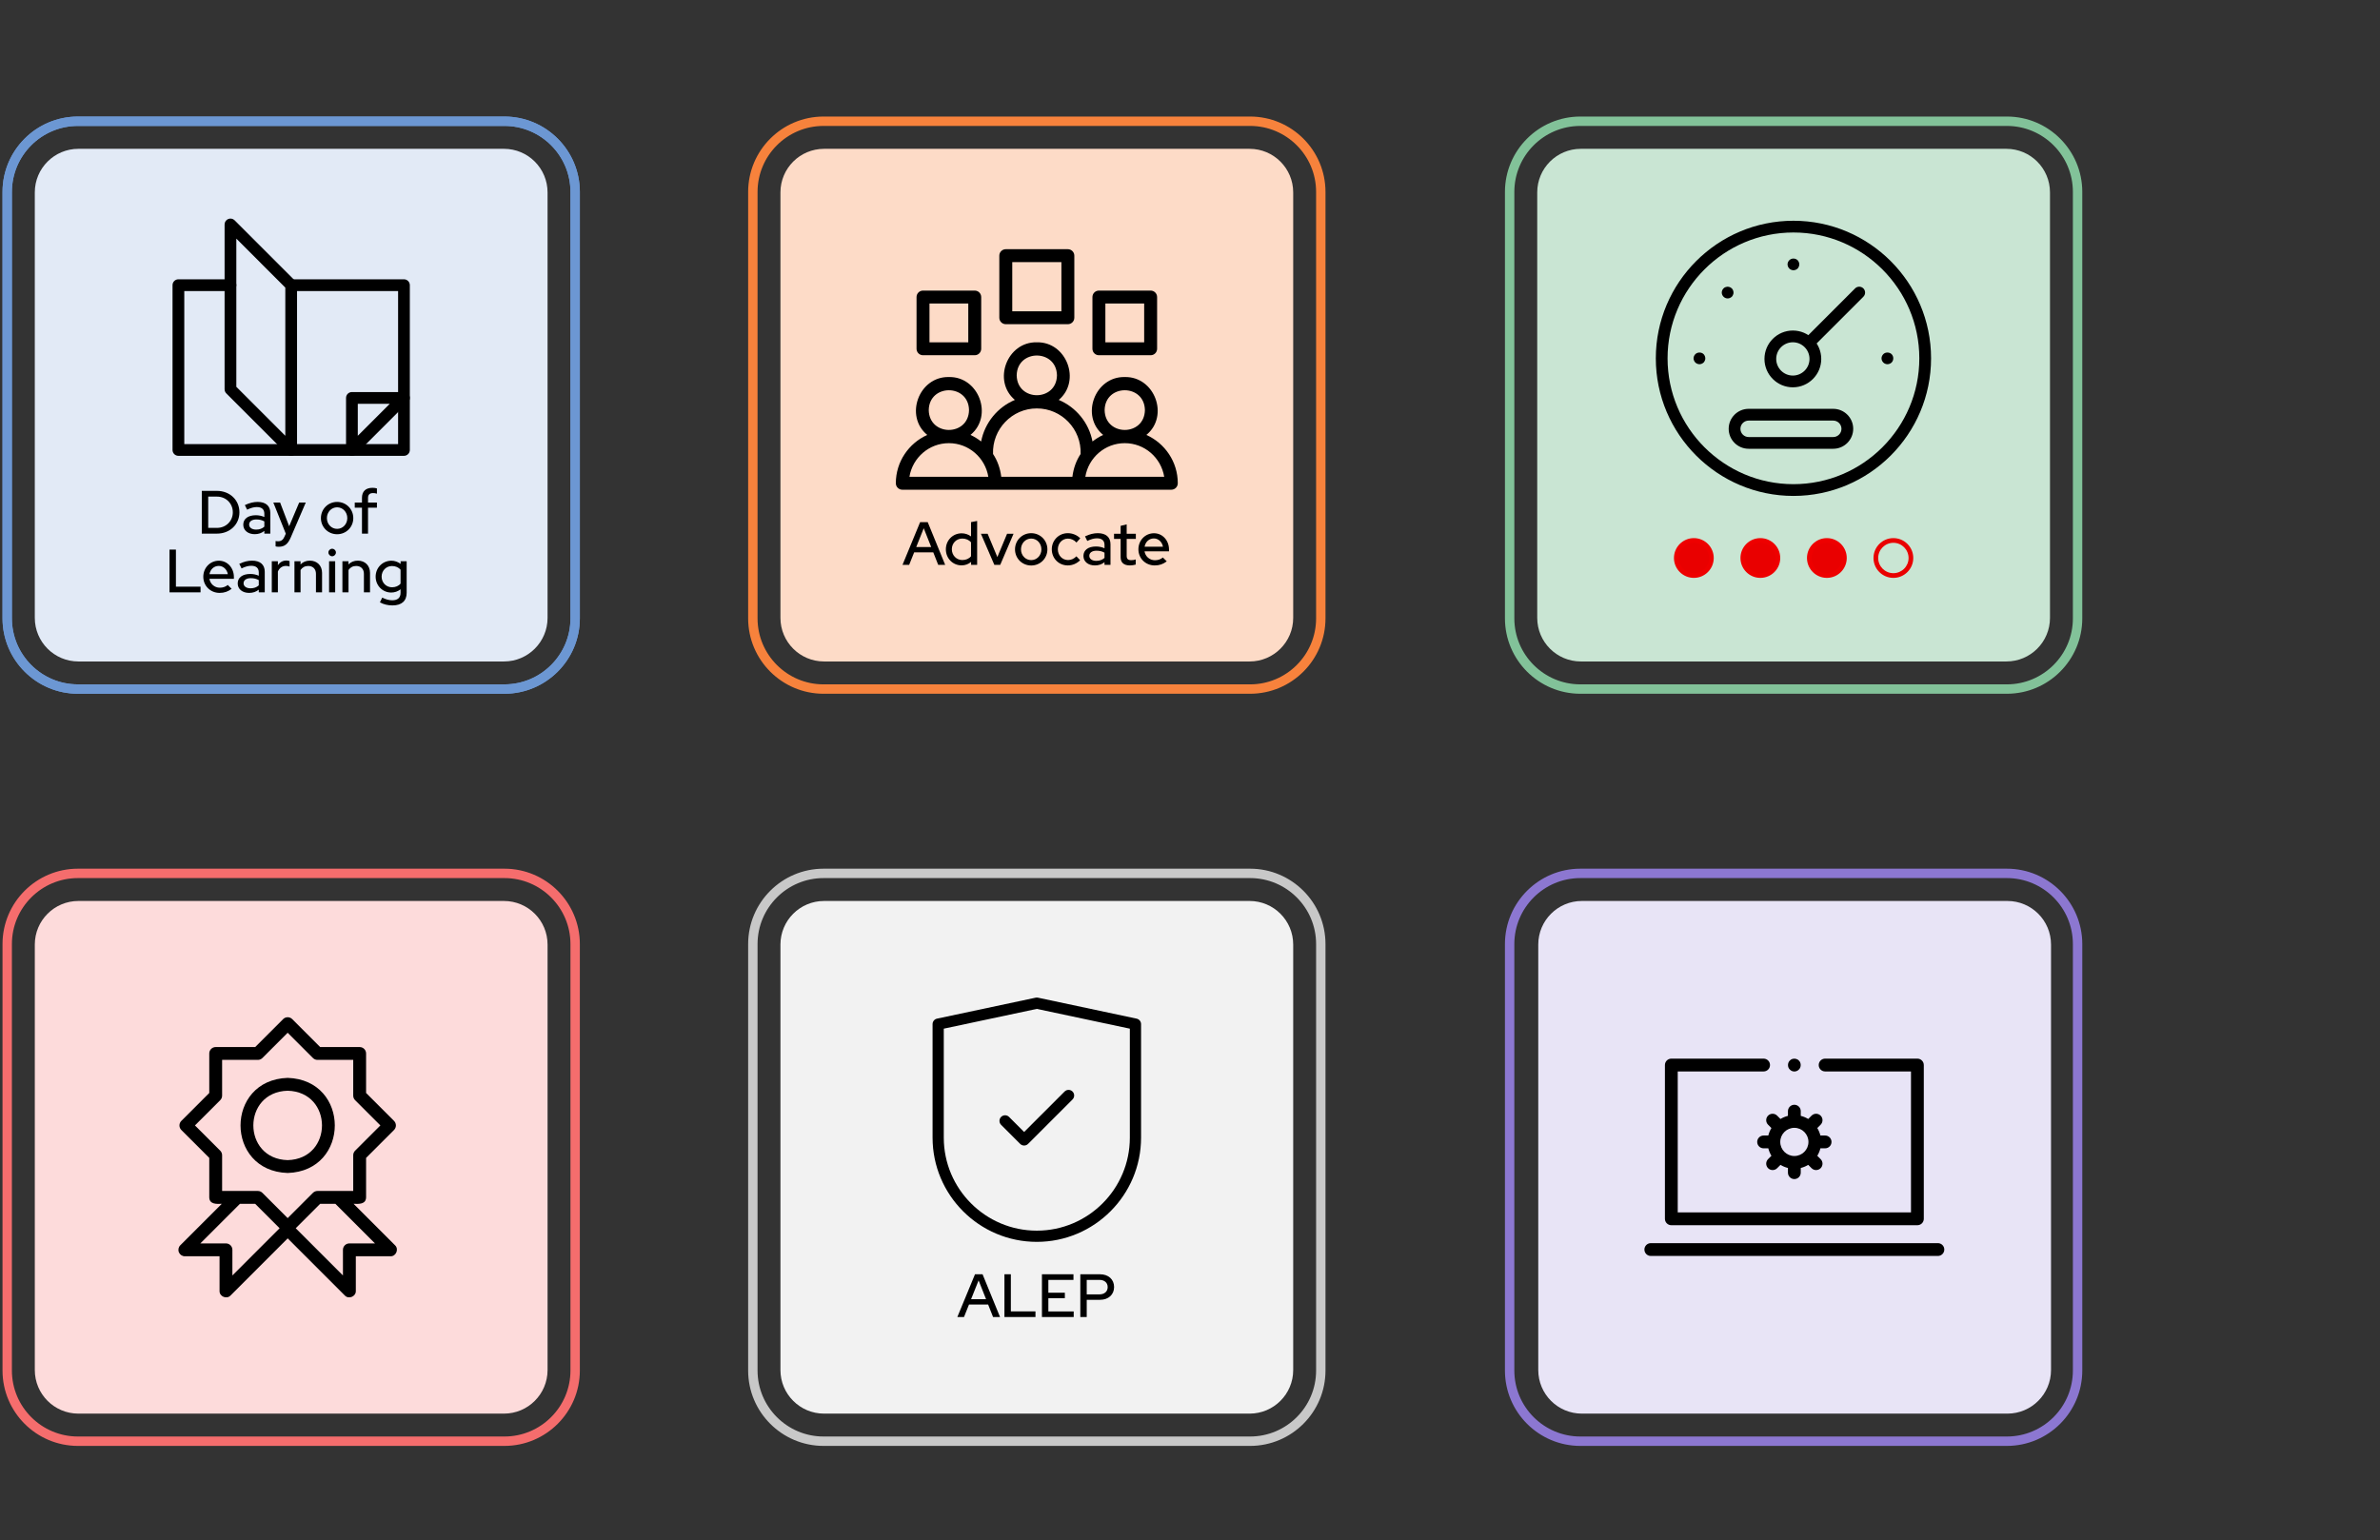 <?xml version="1.0" encoding="utf-8"?>
<!-- Generator: Adobe Illustrator 27.4.1, SVG Export Plug-In . SVG Version: 6.00 Build 0)  -->
<svg version="1.1" id="uuid-04681828-0450-497a-8cfc-25ac8c2eeaa5"
	 xmlns="http://www.w3.org/2000/svg" xmlns:xlink="http://www.w3.org/1999/xlink" x="0px" y="0px" viewBox="0 0 360 233"
	 style="enable-background:new 0 0 360 233;" xml:space="preserve">
<rect x="0" y="0" width="360" height="233" fill="#333333" stroke="none"/>
<style type="text/css">
	.st0{fill:none;}
	.st1{fill:#82C299;}
	.st2{fill:#C9E5D3;}
	.st3{fill:#E90000;}
	.st4{fill:#EE0000;}
	.st5{fill:#C8C8C8;}
	.st6{fill:#F2F2F2;}
	.st7{fill:#6C97D3;}
	.st8{fill:#E2EAF6;}
	.st9{fill:#F7823C;}
	.st10{fill:#FDDBC7;}
	.st11{fill:#8C77D1;}
	.st12{fill:#E8E4F6;}
	.st13{fill:#F56D6D;}
	.st14{fill:#FDDBDB;}
</style>
<rect class="st0" width="360" height="233"/>
<g>
	<path class="st1" d="M303.564,104.96h-64.522c-6.287,0-11.403-5.116-11.403-11.404V29.035
		c0-6.287,5.116-11.403,11.403-11.403h64.522c6.287,0,11.403,5.116,11.403,11.403V93.556
		C314.967,99.845,309.851,104.96,303.564,104.96z M239.042,19.053c-5.504,0-9.982,4.478-9.982,9.982
		V93.556c0,5.504,4.477,9.982,9.982,9.982h64.522c5.504,0,9.982-4.478,9.982-9.982V29.035
		c0-5.504-4.477-9.982-9.982-9.982H239.042z"/>
	<path class="st2" d="M303.488,100.076h-64.371c-3.642,0-6.595-2.953-6.595-6.595V29.11
		c0-3.642,2.953-6.595,6.595-6.595h64.371c3.642,0,6.595,2.953,6.595,6.595v64.371
		C310.084,97.124,307.131,100.076,303.488,100.076z"/>
	<g>
		<path d="M274.12,52.259c-0.228,0-0.455-0.087-0.629-0.26c-0.346-0.347-0.346-0.909,0-1.256
			l7.108-7.108c0.347-0.347,0.911-0.347,1.258,0c0.346,0.347,0.346,0.909,0,1.256l-7.108,7.108
			C274.576,52.172,274.348,52.259,274.12,52.259z"/>
		<g>
			<path d="M271.188,58.598c-2.368,0-4.295-1.927-4.295-4.295c0-2.369,1.927-4.296,4.295-4.296
				s4.295,1.927,4.295,4.296C275.483,56.671,273.557,58.598,271.188,58.598z M271.188,51.783
				c-1.388,0-2.518,1.13-2.518,2.519c0,1.388,1.13,2.518,2.518,2.518s2.518-1.13,2.518-2.518
				C273.706,52.914,272.576,51.783,271.188,51.783z"/>
		</g>
		<path d="M271.277,75.03c-11.478,0-20.816-9.338-20.816-20.816s9.337-20.816,20.816-20.816
			c11.478,0,20.817,9.338,20.817,20.816S282.755,75.03,271.277,75.03z M271.277,35.174
			c-10.498,0-19.039,8.541-19.039,19.039s8.541,19.039,19.039,19.039
			c10.498,0,19.04-8.541,19.04-19.039S281.775,35.174,271.277,35.174z"/>
		<path d="M271.281,40.887c-0.114,0-0.242-0.028-0.34-0.071c-0.114-0.042-0.214-0.113-0.285-0.185
			c-0.171-0.171-0.271-0.398-0.271-0.639c0-0.228,0.1-0.455,0.271-0.626
			c0.071-0.071,0.171-0.142,0.285-0.185c0.212-0.085,0.454-0.085,0.682,0
			c0.1,0.043,0.199,0.114,0.285,0.185c0.155,0.171,0.255,0.398,0.255,0.626
			c0,0.242-0.1,0.469-0.255,0.639c-0.086,0.071-0.185,0.142-0.285,0.185
			C271.509,40.859,271.395,40.887,271.281,40.887z"/>
		<path d="M261.33,45.152c-0.242,0-0.469-0.1-0.625-0.256c-0.086-0.085-0.157-0.185-0.2-0.298
			c-0.042-0.099-0.071-0.213-0.071-0.341c0-0.228,0.1-0.455,0.271-0.626
			c0.071-0.085,0.171-0.142,0.285-0.185c0.326-0.142,0.711-0.057,0.966,0.185
			c0.155,0.171,0.255,0.398,0.255,0.626c0,0.128-0.014,0.242-0.071,0.341
			c-0.043,0.114-0.1,0.213-0.185,0.298c-0.086,0.071-0.185,0.142-0.285,0.185
			C261.558,45.123,261.444,45.152,261.33,45.152z"/>
		<path d="M257.065,55.103c-0.128,0-0.242-0.028-0.34-0.071c-0.114-0.042-0.214-0.113-0.285-0.185
			c-0.086-0.085-0.157-0.185-0.2-0.298c-0.042-0.099-0.071-0.213-0.071-0.327
			c0-0.242,0.1-0.469,0.271-0.64c0.326-0.327,0.923-0.327,1.251,0
			c0.155,0.171,0.255,0.398,0.255,0.64c0,0.114-0.014,0.228-0.071,0.327
			c-0.043,0.114-0.1,0.213-0.185,0.298C257.521,55.003,257.293,55.103,257.065,55.103z"/>
		<path d="M285.497,55.103c-0.242,0-0.469-0.1-0.625-0.256c-0.171-0.171-0.271-0.398-0.271-0.639
			c0-0.228,0.1-0.455,0.271-0.626c0.312-0.327,0.923-0.327,1.251,0
			c0.171,0.171,0.255,0.398,0.255,0.626c0,0.242-0.085,0.469-0.255,0.639
			C285.966,55.003,285.725,55.103,285.497,55.103z"/>
		<path d="M277.297,67.896h-12.794c-1.666,0-3.021-1.355-3.021-3.021c0-1.666,1.355-3.021,3.021-3.021
			h12.794c1.666,0,3.021,1.355,3.021,3.021C280.317,66.541,278.962,67.896,277.297,67.896z
			 M264.502,63.632c-0.686,0-1.244,0.558-1.244,1.244c0,0.686,0.558,1.244,1.244,1.244h12.794
			c0.686,0,1.244-0.558,1.244-1.244c0-0.686-0.558-1.244-1.244-1.244H264.502z"/>
	</g>
	<g>
		<circle class="st3" cx="256.212" cy="84.421" r="2.653"/>
		<path class="st4" d="M256.213,87.43c-1.659,0-3.01-1.35-3.01-3.009c0-1.659,1.351-3.008,3.01-3.008
			c1.659,0,3.008,1.349,3.008,3.008C259.221,86.08,257.872,87.43,256.213,87.43z M256.213,82.123
			c-1.267,0-2.299,1.031-2.299,2.298c0,1.267,1.031,2.298,2.299,2.298s2.298-1.031,2.298-2.298
			C258.511,83.154,257.48,82.123,256.213,82.123z"/>
	</g>
	<g>
		<circle class="st3" cx="266.273" cy="84.421" r="2.653"/>
		<path class="st4" d="M266.272,87.43c-1.659,0-3.008-1.35-3.008-3.009c0-1.659,1.349-3.008,3.008-3.008
			c1.659,0,3.008,1.349,3.008,3.008C269.281,86.08,267.931,87.43,266.272,87.43z M266.272,82.123
			c-1.267,0-2.298,1.031-2.298,2.298c0,1.267,1.03,2.298,2.298,2.298s2.298-1.031,2.298-2.298
			C268.57,83.154,267.54,82.123,266.272,82.123z"/>
	</g>
	<g>
		<circle class="st3" cx="276.333" cy="84.421" r="2.653"/>
		<path class="st4" d="M276.333,87.43c-1.659,0-3.008-1.35-3.008-3.009c0-1.659,1.349-3.008,3.008-3.008
			c1.659,0,3.008,1.349,3.008,3.008C279.341,86.08,277.992,87.43,276.333,87.43z M276.333,82.123
			c-1.267,0-2.298,1.031-2.298,2.298c0,1.267,1.03,2.298,2.298,2.298s2.298-1.031,2.298-2.298
			C278.631,83.154,277.601,82.123,276.333,82.123z"/>
	</g>
	<path class="st3" d="M286.394,87.43c-1.659,0-3.008-1.35-3.008-3.009c0-1.659,1.349-3.008,3.008-3.008
		c1.659,0,3.008,1.349,3.008,3.008C289.402,86.08,288.053,87.43,286.394,87.43z M286.394,82.123
		c-1.267,0-2.298,1.031-2.298,2.298c0,1.267,1.03,2.298,2.298,2.298s2.298-1.031,2.298-2.298
		C288.691,83.154,287.661,82.123,286.394,82.123z"/>
</g>
<g>
	<path class="st5" d="M189.091,218.756h-64.522c-6.288,0-11.404-5.116-11.404-11.404v-64.522
		c0-6.287,5.116-11.403,11.404-11.403h64.522c6.287,0,11.403,5.116,11.403,11.403v64.522
		C200.495,213.64,195.379,218.756,189.091,218.756z M124.57,132.848c-5.504,0-9.982,4.478-9.982,9.982
		v64.522c0,5.504,4.478,9.982,9.982,9.982h64.522c5.504,0,9.982-4.478,9.982-9.982v-64.522
		c0-5.504-4.477-9.982-9.982-9.982H124.57z"/>
	<path class="st6" d="M189.016,213.872h-64.371c-3.642,0-6.595-2.953-6.595-6.595v-64.371
		c0-3.642,2.953-6.595,6.595-6.595h64.371c3.642,0,6.595,2.953,6.595,6.595v64.371
		C195.611,210.919,192.658,213.872,189.016,213.872z"/>
	<g>
		<path d="M170.901,172.118c0,7.759-6.313,14.072-14.072,14.072c-7.759,0-14.072-6.313-14.072-14.072
			v-16.488l14.072-2.991l14.072,2.991V172.118L170.901,172.118z M171.925,154.114l-14.92-3.171
			c-0.117-0.025-0.236-0.025-0.352,0l-14.92,3.171c-0.392,0.083-0.672,0.429-0.672,0.829v17.174
			c0,8.695,7.073,15.768,15.768,15.768c8.695,0,15.768-7.073,15.768-15.768v-17.174
			C172.597,154.543,172.317,154.197,171.925,154.114L171.925,154.114z"/>
		<path d="M152.628,168.981c-0.331-0.331-0.869-0.331-1.2,0c-0.33,0.331-0.33,0.868,0,1.199
			l2.881,2.881c0.166,0.166,0.383,0.248,0.6,0.248c0.217,0,0.434-0.083,0.6-0.248l6.722-6.722
			c0.33-0.331,0.33-0.868,0-1.199c-0.331-0.331-0.869-0.331-1.2,0l-6.122,6.121L152.628,168.981
			L152.628,168.981z"/>
	</g>
	<g>
		<g>
			<path d="M147.478,192.79h1.146l2.643,6.468h-1.054l-0.748-1.895h-2.892l-0.758,1.895h-1.007
				L147.478,192.79z M149.151,196.559l-1.127-2.846l-1.137,2.846H149.151z"/>
			<path d="M151.932,192.79h0.97v5.609h3.724v0.859h-4.694V192.79z"/>
			<path d="M157.606,192.79h4.768v0.85h-3.798v1.941h2.495v0.822h-2.495v2.006h3.834v0.85h-4.805
				V192.79z"/>
			<path d="M163.408,192.79h2.994c1.266,0,2.116,0.784,2.116,1.931c0,1.145-0.859,1.931-2.116,1.931
				h-2.023v2.606h-0.97V192.79z M166.3,195.83c0.758,0,1.248-0.426,1.248-1.101
				c0-0.665-0.49-1.09-1.248-1.09h-1.921v2.191H166.3z"/>
		</g>
	</g>
</g>
<g>
	<path class="st7" d="M76.306,104.96H11.783c-6.287,0-11.403-5.116-11.403-11.404V29.035
		c0-6.287,5.116-11.403,11.403-11.403h64.522c6.287,0,11.403,5.116,11.403,11.403V93.556
		C87.709,99.845,82.593,104.96,76.306,104.96z M11.783,19.053c-5.504,0-9.982,4.478-9.982,9.982
		V93.556c0,5.504,4.478,9.982,9.982,9.982h64.522c5.504,0,9.982-4.478,9.982-9.982V29.035
		c0-5.504-4.478-9.982-9.982-9.982H11.783z"/>
	<path class="st8" d="M76.23,100.076H11.859c-3.642,0-6.595-2.953-6.595-6.595V29.11
		c0-3.642,2.953-6.595,6.595-6.595h64.371c3.642,0,6.595,2.953,6.595,6.595v64.371
		C82.825,97.124,79.872,100.076,76.23,100.076z"/>
	<g>
		<path d="M61.104,68.964h-34.118c-0.491,0-0.888-0.398-0.888-0.888V43.144
			c0-0.491,0.398-0.888,0.888-0.888h7.874c0.491,0,0.888,0.398,0.888,0.888
			c0,0.491-0.398,0.888-0.888,0.888h-6.985V67.187h32.341V44.032H44.045
			c-0.491,0-0.888-0.398-0.888-0.888c0-0.491,0.398-0.888,0.888-0.888h17.059
			c0.491,0,0.888,0.398,0.888,0.888v24.932C61.992,68.566,61.594,68.964,61.104,68.964z"/>
		<path d="M53.23,68.964c-0.115,0-0.23-0.022-0.34-0.067c-0.332-0.138-0.548-0.462-0.548-0.821
			v-7.873c0-0.491,0.398-0.888,0.888-0.888h7.874c0.36,0,0.683,0.217,0.821,0.548
			c0.137,0.332,0.061,0.714-0.193,0.968l-7.874,7.873C53.688,68.874,53.461,68.964,53.23,68.964z
			 M54.119,61.091v4.839l4.84-4.839H54.119z"/>
		<path d="M44.045,68.964c-0.231,0-0.458-0.09-0.628-0.26L34.231,59.518
			c-0.167-0.167-0.26-0.393-0.26-0.628V33.957c0-0.36,0.217-0.683,0.548-0.821
			c0.333-0.135,0.714-0.062,0.968,0.193l9.185,9.186c0.167,0.167,0.26,0.393,0.26,0.628v24.932
			c0,0.36-0.217,0.683-0.548,0.821C44.274,68.942,44.159,68.964,44.045,68.964z M35.748,58.522
			l7.408,7.408V43.512l-7.408-7.409V58.522z"/>
	</g>
	<g>
		<path d="M30.524,74.265h2.282c1.949,0,3.41,1.377,3.41,3.244c0,1.848-1.451,3.225-3.41,3.225
			h-2.282V74.265z M32.824,79.865c1.349,0,2.393-1.026,2.393-2.357c0-1.349-1.044-2.375-2.393-2.375
			h-1.33v4.731H32.824z"/>
		<path d="M36.797,79.384c0-0.887,0.721-1.432,1.903-1.432c0.453,0,0.895,0.092,1.284,0.268v-0.499
			c0-0.665-0.397-1.007-1.145-1.007c-0.435,0-0.879,0.12-1.46,0.397l-0.342-0.693
			c0.711-0.332,1.312-0.48,1.931-0.48c1.229,0,1.921,0.6,1.921,1.672v3.124h-0.905v-0.407
			c-0.415,0.332-0.887,0.49-1.46,0.49C37.508,80.817,36.797,80.235,36.797,79.384z M38.737,80.124
			c0.5,0,0.907-0.138,1.248-0.444v-0.795c-0.351-0.203-0.739-0.296-1.211-0.296
			c-0.675,0-1.09,0.305-1.09,0.777C37.684,79.819,38.109,80.124,38.737,80.124z"/>
		<path d="M41.685,82.665v-0.813c0.121,0.028,0.232,0.037,0.407,0.037c0.435,0,0.74-0.221,0.933-0.693
			l0.204-0.453l-1.885-4.712h1.026l1.367,3.585l1.516-3.585h0.997l-2.273,5.286
			c-0.435,1.007-0.943,1.404-1.802,1.404C41.973,82.72,41.796,82.702,41.685,82.665z"/>
		<path d="M48.542,78.387c0-1.368,1.08-2.449,2.449-2.449c1.367,0,2.448,1.081,2.448,2.449
			c0,1.367-1.08,2.439-2.448,2.439C49.622,80.826,48.542,79.754,48.542,78.387z M52.533,78.387
			c0-0.915-0.683-1.636-1.542-1.636c-0.861,0-1.544,0.721-1.544,1.636
			c0,0.915,0.683,1.626,1.544,1.626C51.85,80.013,52.533,79.302,52.533,78.387z"/>
		<path d="M54.752,76.806h-1.091v-0.776h1.091v-0.711c0-0.979,0.564-1.515,1.588-1.515
			c0.26,0,0.482,0.028,0.675,0.092v0.795c-0.221-0.065-0.369-0.092-0.582-0.092
			c-0.518,0-0.766,0.24-0.766,0.748v0.684h1.348v0.776h-1.348v3.927h-0.915V76.806z"/>
		<path d="M25.641,83.15h0.969v5.609h3.725v0.859h-4.694V83.15z"/>
		<path d="M30.751,87.262c0-1.358,1.034-2.43,2.356-2.43c1.294,0,2.273,1.081,2.273,2.477v0.259
			h-3.705c0.129,0.776,0.768,1.349,1.58,1.349c0.462,0,0.897-0.148,1.193-0.416l0.591,0.582
			c-0.554,0.425-1.118,0.619-1.82,0.619C31.831,89.702,30.751,88.639,30.751,87.262z M34.465,86.874
			c-0.129-0.721-0.693-1.256-1.376-1.256c-0.712,0-1.276,0.508-1.405,1.256H34.465z"/>
		<path d="M35.955,88.269c0-0.887,0.721-1.432,1.903-1.432c0.453,0,0.897,0.092,1.284,0.268v-0.499
			c0-0.665-0.397-1.007-1.145-1.007c-0.435,0-0.879,0.12-1.46,0.397l-0.342-0.693
			c0.711-0.332,1.312-0.48,1.931-0.48c1.229,0,1.921,0.6,1.921,1.672v3.124h-0.905v-0.407
			c-0.415,0.332-0.887,0.49-1.46,0.49C36.665,89.702,35.955,89.12,35.955,88.269z M37.894,89.008
			c0.5,0,0.907-0.138,1.248-0.444v-0.795c-0.351-0.203-0.739-0.296-1.211-0.296
			c-0.675,0-1.09,0.305-1.09,0.777C36.842,88.704,37.266,89.008,37.894,89.008z"/>
		<path d="M41.111,84.915h0.923v0.6c0.296-0.453,0.74-0.711,1.294-0.711
			c0.204,0.009,0.333,0.028,0.472,0.083v0.832c-0.176-0.065-0.361-0.101-0.546-0.101
			c-0.546,0-0.98,0.296-1.22,0.85v3.151h-0.923V84.915z"/>
		<path d="M44.538,84.915h0.923v0.48c0.361-0.379,0.851-0.573,1.415-0.573
			c1.081,0,1.838,0.748,1.838,1.839v2.957h-0.923v-2.8c0-0.73-0.453-1.192-1.174-1.192
			c-0.498,0-0.895,0.222-1.155,0.61v3.382h-0.923V84.915z"/>
		<path d="M49.675,83.585c0-0.314,0.26-0.564,0.565-0.564c0.314,0,0.572,0.249,0.572,0.564
			c0,0.314-0.258,0.573-0.572,0.573C49.934,84.157,49.675,83.899,49.675,83.585z M49.777,84.915h0.923
			v4.703h-0.923V84.915z"/>
		<path d="M51.792,84.915h0.923v0.48c0.361-0.379,0.851-0.573,1.415-0.573
			c1.081,0,1.838,0.748,1.838,1.839v2.957h-0.923v-2.8c0-0.73-0.453-1.192-1.174-1.192
			c-0.498,0-0.895,0.222-1.155,0.61v3.382h-0.923V84.915z"/>
		<path d="M57.466,91.134l0.35-0.721c0.555,0.277,1.026,0.407,1.516,0.407
			c0.823,0,1.256-0.389,1.256-1.127V89.156c-0.407,0.323-0.887,0.49-1.413,0.49
			c-1.312,0-2.356-1.054-2.356-2.402c0-1.349,1.044-2.412,2.393-2.412
			c0.498,0,0.979,0.176,1.385,0.48v-0.397h0.915v4.778c0,1.229-0.766,1.903-2.153,1.903
			C58.667,91.596,58.002,91.43,57.466,91.134z M60.588,88.297v-2.107
			c-0.296-0.351-0.766-0.555-1.292-0.555c-0.888,0-1.572,0.702-1.572,1.608
			c0,0.905,0.683,1.608,1.572,1.608C59.831,88.852,60.292,88.657,60.588,88.297z"/>
	</g>
	<path class="st7" d="M76.306,104.96H11.783c-6.287,0-11.403-5.116-11.403-11.404V29.035
		c0-6.287,5.116-11.403,11.403-11.403h64.522c6.287,0,11.403,5.116,11.403,11.403V93.556
		C87.709,99.845,82.593,104.96,76.306,104.96z M11.783,19.053c-5.504,0-9.982,4.478-9.982,9.982
		V93.556c0,5.504,4.478,9.982,9.982,9.982h64.522c5.504,0,9.982-4.478,9.982-9.982V29.035
		c0-5.504-4.478-9.982-9.982-9.982H11.783z"/>
</g>
<g>
	<path class="st9" d="M189.091,104.96h-64.522c-6.288,0-11.404-5.116-11.404-11.403v-64.522
		c0-6.287,5.116-11.403,11.404-11.403h64.522c6.287,0,11.403,5.116,11.403,11.403v64.522
		C200.495,99.845,195.379,104.96,189.091,104.96z M124.57,19.053c-5.504,0-9.982,4.478-9.982,9.982
		v64.522c0,5.504,4.478,9.982,9.982,9.982h64.522c5.504,0,9.982-4.478,9.982-9.982v-64.522
		c0-5.504-4.477-9.982-9.982-9.982H124.57z"/>
	<path class="st10" d="M189.016,100.076h-64.371c-3.642,0-6.595-2.953-6.595-6.595V29.111
		c0-3.642,2.953-6.595,6.595-6.595h64.371c3.642,0,6.595,2.953,6.595,6.595v64.371
		C195.611,97.124,192.658,100.076,189.016,100.076z"/>
	<g>
		<g>
			<path d="M139.18,78.995h1.147l2.643,6.468h-1.054l-0.748-1.895h-2.892l-0.758,1.895h-1.006
				L139.18,78.995z M140.853,82.764l-1.127-2.846l-1.137,2.846H140.853z"/>
			<path d="M143.071,83.107c0-1.359,1.044-2.421,2.393-2.421c0.518,0,1.008,0.167,1.415,0.471v-2.162
				l0.924-0.176v6.644h-0.915v-0.453c-0.388,0.342-0.887,0.526-1.442,0.526
				C144.115,85.536,143.071,84.474,143.071,83.107z M146.878,84.159v-2.116
				c-0.305-0.351-0.786-0.564-1.313-0.564c-0.896,0-1.589,0.693-1.589,1.617
				c0,0.925,0.693,1.635,1.589,1.635C146.102,84.733,146.573,84.53,146.878,84.159z"/>
			<path d="M148.375,80.759h1.016l1.469,3.521l1.469-3.521h0.979l-2.015,4.703h-0.887L148.375,80.759z"/>
			<path d="M153.531,83.115c0-1.367,1.081-2.449,2.449-2.449c1.367,0,2.449,1.081,2.449,2.449
				s-1.081,2.441-2.449,2.441C154.612,85.556,153.531,84.483,153.531,83.115z M157.523,83.115
				c0-0.915-0.684-1.635-1.543-1.635c-0.859,0-1.544,0.721-1.544,1.635s0.684,1.627,1.544,1.627
				C156.839,84.742,157.523,84.03,157.523,83.115z"/>
			<path d="M159.094,83.107c0-1.367,1.062-2.441,2.421-2.441c0.711,0,1.404,0.287,1.885,0.777
				l-0.573,0.637c-0.36-0.389-0.814-0.591-1.294-0.591c-0.859,0-1.524,0.711-1.524,1.617
				c0,0.923,0.675,1.626,1.543,1.626c0.471,0,0.887-0.185,1.265-0.564l0.564,0.591
				c-0.499,0.5-1.164,0.786-1.867,0.786C160.156,85.546,159.094,84.483,159.094,83.107z"/>
			<path d="M163.881,84.113c0-0.887,0.721-1.433,1.903-1.433c0.453,0,0.896,0.093,1.284,0.268v-0.498
				c0-0.665-0.397-1.006-1.145-1.006c-0.435,0-0.879,0.119-1.46,0.397l-0.342-0.693
				c0.711-0.333,1.312-0.482,1.931-0.482c1.229,0,1.922,0.601,1.922,1.673v3.124h-0.906v-0.407
				c-0.416,0.333-0.887,0.49-1.46,0.49C164.591,85.546,163.881,84.964,163.881,84.113z
				 M165.821,84.853c0.499,0,0.906-0.139,1.247-0.444v-0.794c-0.351-0.204-0.739-0.296-1.211-0.296
				c-0.675,0-1.09,0.304-1.09,0.776C164.768,84.548,165.192,84.853,165.821,84.853z"/>
			<path d="M169.507,84.298v-2.763h-0.998v-0.776h0.998v-1.201l0.915-0.222v1.423h1.386v0.776h-1.386
				v2.55c0,0.48,0.194,0.665,0.693,0.665c0.259,0,0.444-0.028,0.675-0.11v0.776
				c-0.249,0.083-0.609,0.129-0.877,0.129C169.997,85.546,169.507,85.121,169.507,84.298z"/>
			<path d="M172.196,83.107c0-1.359,1.035-2.431,2.357-2.431c1.293,0,2.273,1.081,2.273,2.477v0.258
				h-3.705c0.129,0.776,0.766,1.349,1.58,1.349c0.462,0,0.896-0.147,1.192-0.415l0.591,0.582
				c-0.555,0.425-1.118,0.619-1.821,0.619C173.278,85.546,172.196,84.483,172.196,83.107z
				 M175.911,82.718c-0.129-0.721-0.693-1.256-1.377-1.256c-0.711,0-1.275,0.508-1.404,1.256H175.911z"
				/>
		</g>
	</g>
	<g>
		<path d="M152.135,49.049h9.39c0.54,0,0.978-0.439,0.978-0.978V38.681
			c0-0.54-0.439-0.978-0.978-0.978h-9.39c-0.54,0-0.978,0.439-0.978,0.978v9.39
			C151.157,48.611,151.596,49.049,152.135,49.049z M153.114,39.659h7.434v7.434h-7.434V39.659z"/>
		<path d="M166.221,53.745h7.825c0.54,0,0.978-0.439,0.978-0.978v-7.825
			c0-0.54-0.439-0.978-0.978-0.978h-7.825c-0.54,0-0.978,0.439-0.978,0.978v7.825
			C165.243,53.306,165.681,53.745,166.221,53.745z M167.199,45.919h5.869v5.869h-5.869V45.919z"/>
		<path d="M139.615,53.745h7.825c0.54,0,0.978-0.439,0.978-0.978v-7.825
			c0-0.54-0.439-0.978-0.978-0.978h-7.825c-0.54,0-0.978,0.439-0.978,0.978v7.825
			C138.637,53.306,139.076,53.745,139.615,53.745z M140.593,45.919h5.869v5.869h-5.869V45.919z"/>
		<path d="M173.4,65.803c3.486-2.849,1.282-8.857-3.267-8.76c-4.548-0.097-6.753,5.911-3.267,8.76
			c-0.583,0.262-1.115,0.604-1.615,0.99c-0.547-2.843-2.497-5.191-5.103-6.288
			c3.421-2.876,1.197-8.814-3.319-8.717c-4.515-0.097-6.74,5.842-3.319,8.717
			c-2.605,1.097-4.556,3.445-5.103,6.288c-0.499-0.387-1.032-0.729-1.615-0.99
			c3.486-2.849,1.282-8.857-3.267-8.76c-4.548-0.097-6.753,5.911-3.267,8.76
			c-2.795,1.255-4.754,4.052-4.754,7.309c0,0.54,0.439,0.978,0.978,0.978h40.691
			c0.54,0,0.978-0.439,0.978-0.978C178.154,69.855,176.196,67.057,173.4,65.803z M167.087,62.045
			c0.071-4.003,6.021-4.002,6.092,0C173.108,66.048,167.158,66.048,167.087,62.045z
			 M170.133,67.047c3.009,0,5.494,2.209,5.966,5.086h-11.931
			C164.639,69.256,167.124,67.047,170.133,67.047z M153.785,56.791c0.071-4.003,6.021-4.002,6.092,0
			C159.805,60.794,153.855,60.793,153.785,56.791z M156.831,61.793c3.754-0.009,6.767,3.149,6.624,6.892
			c-0.672,1.01-1.087,2.189-1.243,3.449h-10.762c-0.156-1.26-0.571-2.439-1.243-3.449
			C150.064,64.941,153.077,61.784,156.831,61.793z M140.482,62.045
			c0.071-4.003,6.021-4.002,6.092,0C146.502,66.048,140.553,66.048,140.482,62.045z
			 M143.528,67.047c3.009,0,5.494,2.209,5.966,5.086H137.562
			C138.033,69.256,140.519,67.047,143.528,67.047z"/>
	</g>
</g>
<g>
	<path class="st11" d="M303.562,218.756h-64.521c-6.287,0-11.403-5.116-11.403-11.403v-64.522
		c0-6.288,5.116-11.404,11.403-11.404h64.521c6.289,0,11.405,5.116,11.405,11.404v64.522
		C314.967,213.64,309.851,218.756,303.562,218.756z M239.041,132.848c-5.504,0-9.982,4.478-9.982,9.982
		v64.522c0,5.504,4.477,9.982,9.982,9.982h64.521c5.504,0,9.983-4.478,9.983-9.982v-64.522
		c0-5.504-4.479-9.982-9.983-9.982H239.041z"/>
	<path class="st12" d="M303.644,213.872h-64.371c-3.642,0-6.595-2.953-6.595-6.595v-64.371
		c0-3.642,2.953-6.595,6.595-6.595h64.371c3.642,0,6.595,2.953,6.595,6.595v64.371
		C310.239,210.919,307.286,213.872,303.644,213.872z"/>
	<g>
		<path d="M252.806,185.366h37.22c0.535,0,0.969-0.435,0.969-0.969V161.134
			c0-0.535-0.434-0.969-0.969-0.969h-13.957c-0.535,0-0.969,0.435-0.969,0.969
			c0,0.535,0.434,0.969,0.969,0.969h12.988v21.324H253.775v-21.324h12.988
			c0.535,0,0.969-0.435,0.969-0.969c0-0.535-0.434-0.969-0.969-0.969h-13.957
			c-0.535,0-0.969,0.435-0.969,0.969v23.262C251.836,184.931,252.27,185.366,252.806,185.366z"/>
		<path d="M293.127,188.079H249.704c-0.535,0-0.969,0.435-0.969,0.969c0,0.535,0.434,0.969,0.969,0.969
			h43.423c0.535,0,0.969-0.435,0.969-0.969C294.096,188.514,293.662,188.079,293.127,188.079z"/>
		<path d="M271.043,162.034c0.124,0.045,0.248,0.077,0.373,0.077c0.248,0,0.511-0.109,0.682-0.295
			c0.186-0.17,0.279-0.433,0.279-0.681c0-0.248-0.092-0.512-0.279-0.683
			c-0.264-0.279-0.698-0.356-1.055-0.217c-0.108,0.047-0.217,0.124-0.31,0.217
			c-0.186,0.171-0.279,0.435-0.279,0.683c0,0.264,0.093,0.512,0.279,0.681
			C270.825,161.909,270.935,161.987,271.043,162.034z"/>
		<path d="M267.441,170.162l0.505,0.505c-0.211,0.347-0.371,0.725-0.471,1.129h-0.711
			c-0.535,0-0.969,0.435-0.969,0.969s0.434,0.969,0.969,0.969h0.711
			c0.1,0.404,0.261,0.782,0.471,1.129l-0.505,0.505c-0.379,0.379-0.379,0.993,0,1.372
			c0.189,0.189,0.437,0.283,0.685,0.283c0.248,0,0.496-0.094,0.685-0.283l0.505-0.505
			c0.347,0.211,0.725,0.372,1.129,0.471v0.711c0,0.535,0.434,0.969,0.969,0.969
			c0.535,0,0.969-0.435,0.969-0.969v-0.711c0.404-0.1,0.782-0.261,1.13-0.471l0.505,0.505
			c0.189,0.189,0.437,0.283,0.685,0.283c0.248,0,0.496-0.094,0.685-0.283c0.379-0.379,0.379-0.993,0-1.372
			l-0.505-0.505c0.211-0.347,0.372-0.725,0.471-1.13h0.711c0.535,0,0.969-0.435,0.969-0.969
			s-0.434-0.969-0.969-0.969h-0.711c-0.1-0.404-0.261-0.782-0.471-1.129l0.505-0.505
			c0.379-0.379,0.379-0.994,0-1.372c-0.379-0.379-0.992-0.379-1.371,0l-0.505,0.505
			c-0.347-0.211-0.725-0.372-1.13-0.471v-0.711c0-0.535-0.434-0.969-0.969-0.969
			c-0.535,0-0.969,0.435-0.969,0.969v0.711c-0.404,0.1-0.782,0.261-1.13,0.471l-0.505-0.505
			c-0.379-0.379-0.992-0.379-1.371,0C267.062,169.168,267.062,169.783,267.441,170.162z M271.415,170.633
			c1.176,0,2.132,0.957,2.132,2.132s-0.956,2.132-2.132,2.132c-1.176,0-2.132-0.957-2.132-2.132
			S270.239,170.633,271.415,170.633z"/>
	</g>
</g>
<g>
	<path class="st13" d="M76.306,218.756H11.783c-6.287,0-11.403-5.116-11.403-11.403v-64.522
		c0-6.288,5.116-11.404,11.403-11.404h64.522c6.287,0,11.403,5.116,11.403,11.404v64.522
		C87.709,213.64,82.593,218.756,76.306,218.756z M11.783,132.848c-5.504,0-9.982,4.478-9.982,9.982
		v64.522c0,5.504,4.478,9.982,9.982,9.982h64.522c5.504,0,9.982-4.478,9.982-9.982v-64.522
		c0-5.504-4.478-9.982-9.982-9.982H11.783z"/>
	<path class="st14" d="M76.23,213.872H11.859c-3.642,0-6.595-2.953-6.595-6.595v-64.371
		c0-3.642,2.953-6.595,6.595-6.595h64.371c3.642,0,6.595,2.953,6.595,6.595v64.371
		C82.825,210.919,79.872,213.872,76.23,213.872z"/>
	<g>
		<path d="M43.513,177.464c9.507-0.303,9.505-14.087-0-14.388
			C34.006,163.379,34.008,177.163,43.513,177.464z M43.513,165.02
			c6.923,0.181,6.921,10.319-0,10.5C36.591,175.339,36.592,165.201,43.513,165.02z"/>
		<path d="M59.756,188.405l-6.274-6.274c0.78,0.029,1.862,0.097,1.892-0.972
			c0,0,0-5.976,0-5.976l4.225-4.224c0.38-0.38,0.38-0.997,0-1.376l-4.225-4.224
			v-5.976c0-0.536-0.435-0.972-0.972-0.972H48.426l-4.225-4.226c-0.38-0.38-0.995-0.38-1.375,0
			l-4.225,4.226h-5.976c-0.537,0-0.972,0.436-0.972,0.972v5.976l-4.225,4.224
			c-0.38,0.38-0.38,0.997,0,1.376l4.225,4.224v5.976c0.029,1.068,1.113,1.001,1.892,0.972
			l-6.274,6.274c-0.278,0.278-0.362,0.697-0.211,1.06c0.151,0.363,0.505,0.6,0.899,0.6h5.25
			v5.25c-0.027,0.839,1.082,1.301,1.66,0.688c-0,0,8.646-8.646,8.646-8.646l8.646,8.646
			c0.577,0.613,1.687,0.151,1.66-0.688c0,0,0-5.25,0-5.25h5.25
			C59.909,190.093,60.37,188.979,59.756,188.405z M29.489,170.27l3.823-3.822
			c0.182-0.182,0.285-0.43,0.285-0.688v-5.406h5.406c0.257,0,0.505-0.102,0.687-0.284l3.823-3.823
			l3.823,3.823c0.182,0.182,0.43,0.284,0.687,0.284h5.406v5.406c0,0.258,0.103,0.506,0.285,0.688
			l3.823,3.822l-3.823,3.822c-0.182,0.182-0.285,0.43-0.285,0.688v5.406h-5.406
			c-0.257,0-0.505,0.102-0.687,0.284l-3.823,3.823l-3.823-3.823
			c-0.182-0.182-0.43-0.284-0.687-0.284h-5.406v-5.406c0-0.258-0.103-0.506-0.285-0.688
			L29.489,170.27z M34.18,188.12h-3.875l5.99-5.99h2.305l3.694,3.694l-7.142,7.143v-3.875
			C35.152,188.556,34.717,188.12,34.18,188.12z M52.846,188.12c-0.537,0-0.972,0.436-0.972,0.972
			v3.875l-7.142-7.143l3.694-3.694h2.305l5.99,5.99H52.846z"/>
	</g>
</g>
</svg>
